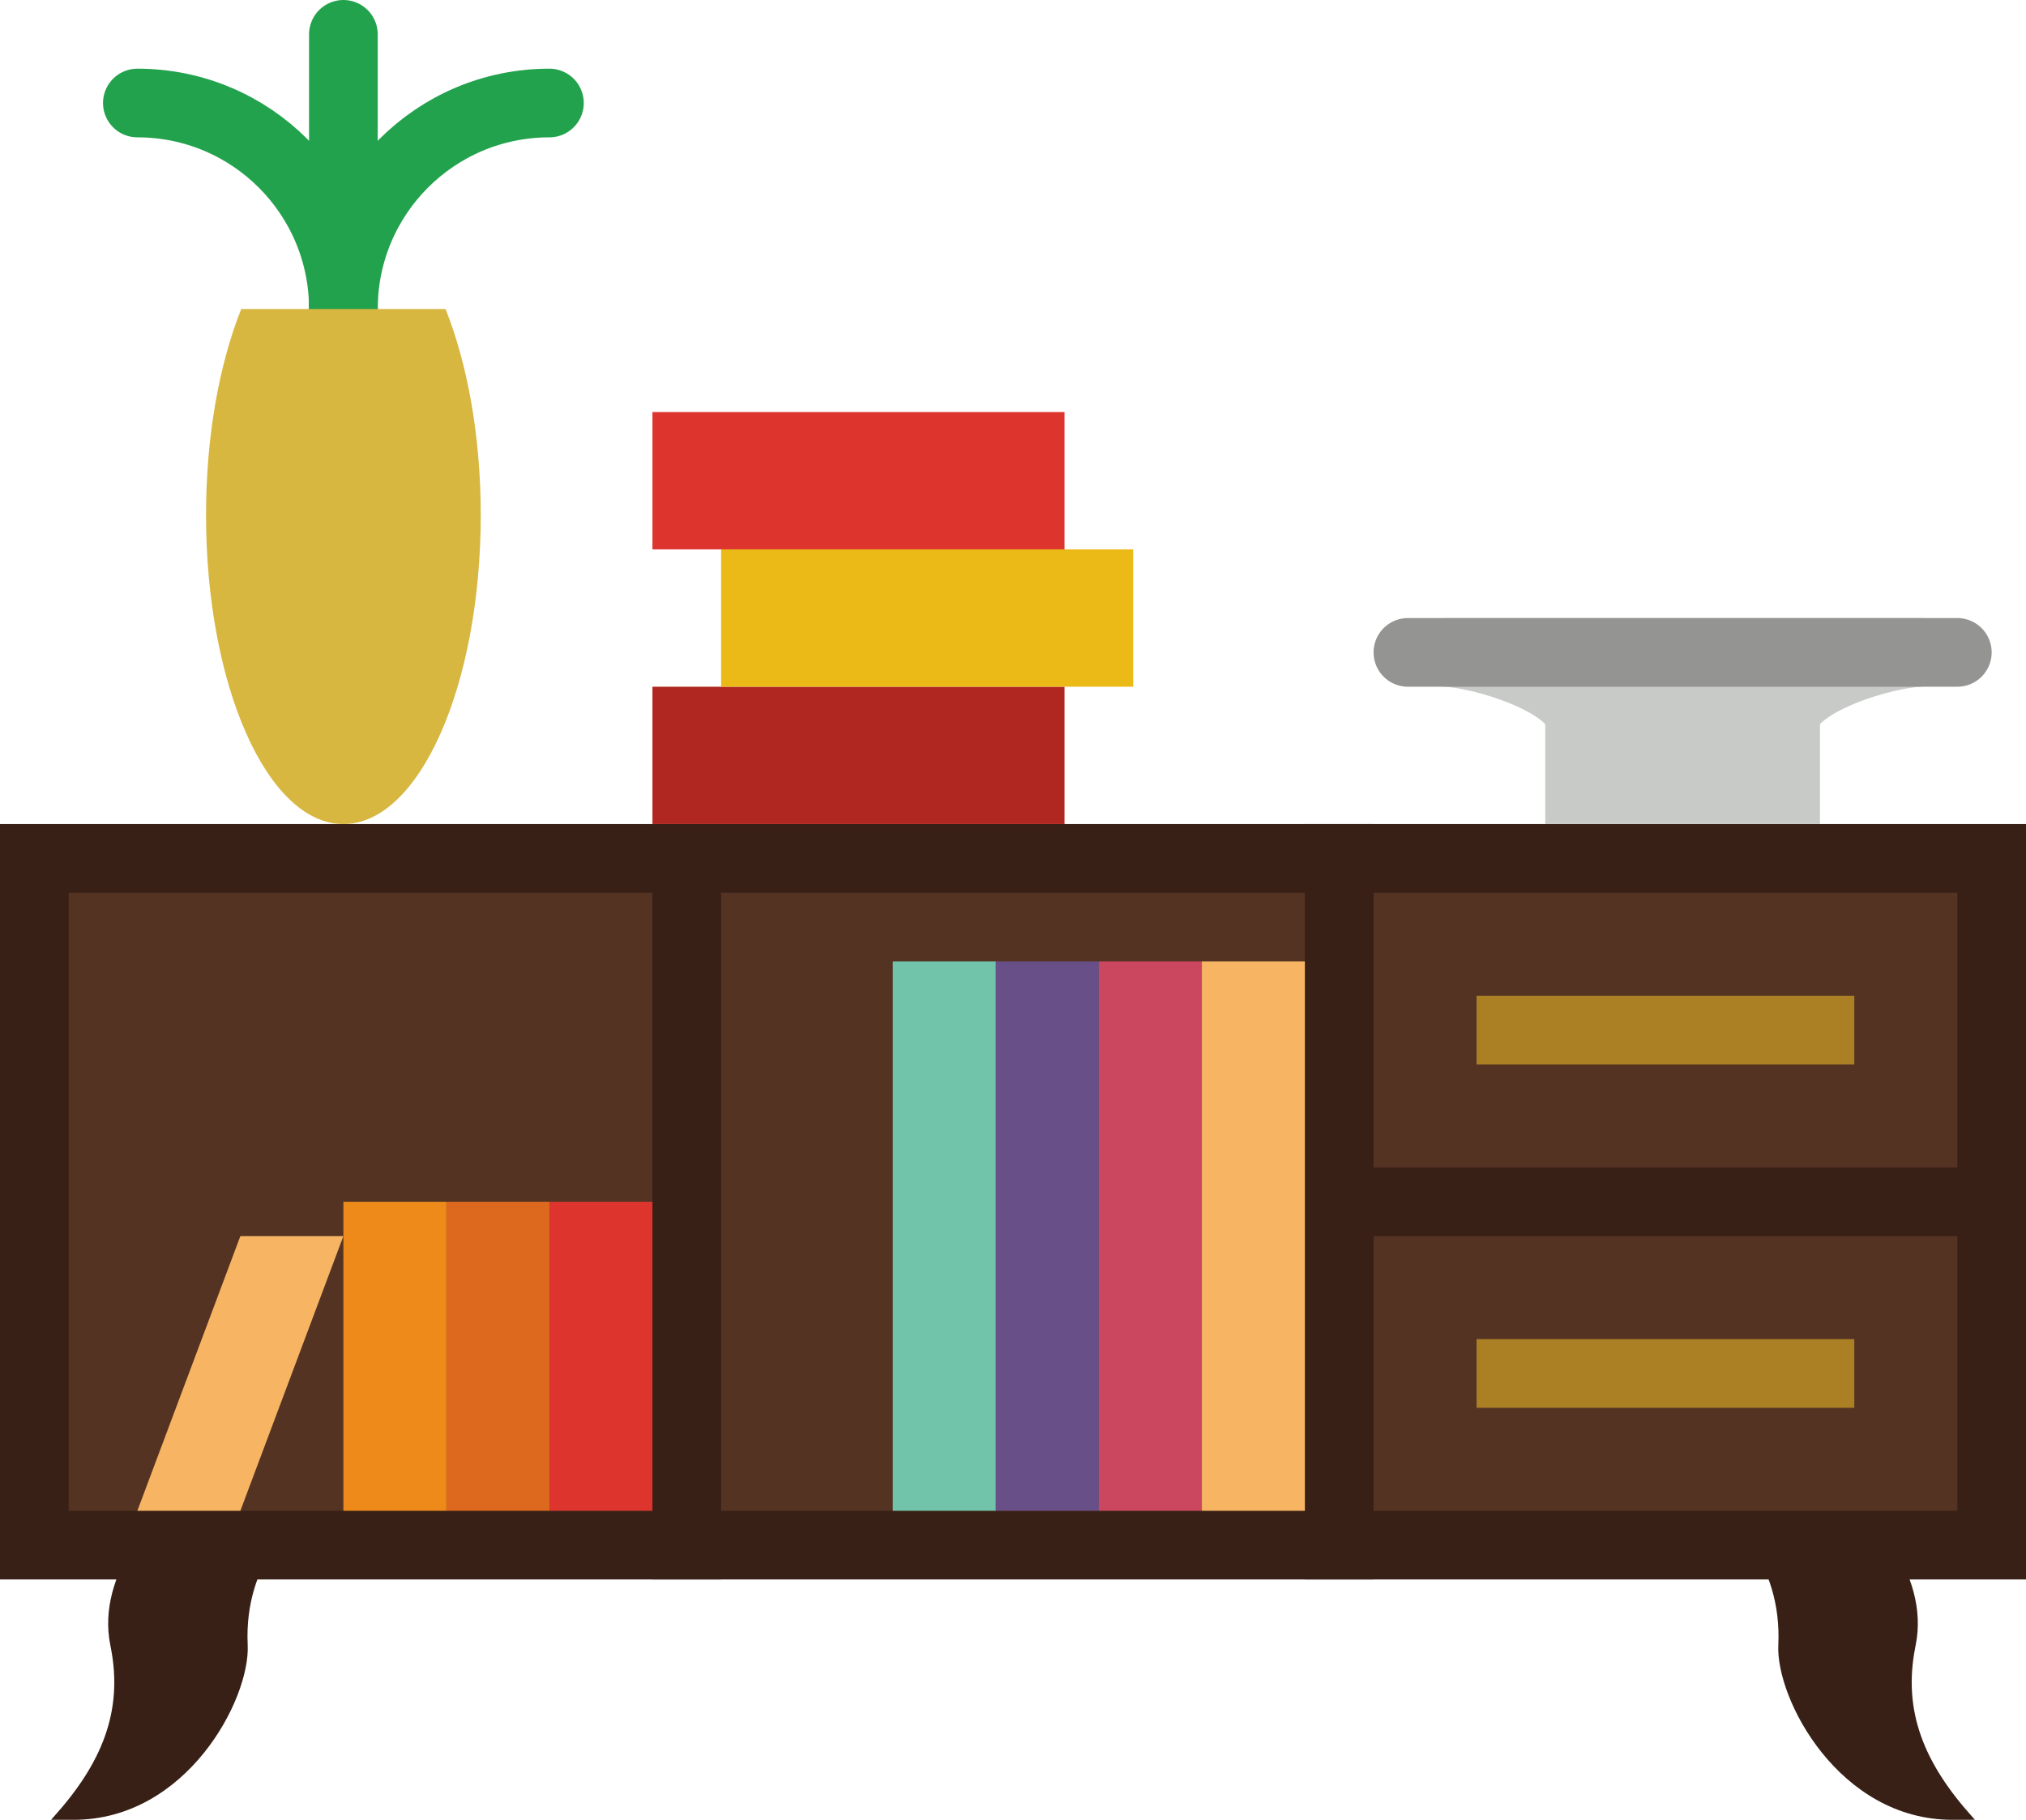 <?xml version="1.0" encoding="UTF-8" standalone="no"?>
<!-- Uploaded to: SVG Repo, www.svgrepo.com, Generator: SVG Repo Mixer Tools -->

<svg
   version="1.1"
   id="Capa_1"
   viewBox="0 0 59 53"
   xml:space="preserve"
   sodipodi:docname="bookshelf-svgrepo-com(1).svg"
   width="59"
   height="53"
   inkscape:version="1.1.2 (b8e25be833, 2022-02-05)"
   xmlns:inkscape="http://www.inkscape.org/namespaces/inkscape"
   xmlns:sodipodi="http://sodipodi.sourceforge.net/DTD/sodipodi-0.dtd"
   xmlns="http://www.w3.org/2000/svg"
   xmlns:svg="http://www.w3.org/2000/svg"><defs
   id="defs932" /><sodipodi:namedview
   id="namedview930"
   pagecolor="#505050"
   bordercolor="#ffffff"
   borderopacity="1"
   inkscape:pageshadow="0"
   inkscape:pageopacity="0"
   inkscape:pagecheckerboard="1"
   showgrid="false"
   inkscape:zoom="13.033898"
   inkscape:cx="29.5"
   inkscape:cy="26.507802"
   inkscape:window-width="1920"
   inkscape:window-height="991"
   inkscape:window-x="-9"
   inkscape:window-y="-9"
   inkscape:window-maximized="1"
   inkscape:current-layer="Capa_1" />



<path
   style="fill:#382016"
   d="m 55.121,45 c 0.525,0.861 0.878,1.855 0.667,2.909 -0.005,0.026 -0.01,0.052 -0.015,0.077 -0.361,1.85 0.256,3.364 1.664,4.928 L 57.513,53 H 56.854 C 53.56,53 51.711,49.485 51.787,47.909 51.845,46.7 51.486,45.741 51,45 Z"
   id="path885" />
<rect
   x="1"
   y="25"
   style="fill:#553323;stroke:#382016;stroke-width:2;stroke-miterlimit:10"
   width="19"
   height="20"
   id="rect887" />
<rect
   x="20"
   y="25"
   style="fill:#553323;stroke:#382016;stroke-width:2;stroke-miterlimit:10"
   width="19"
   height="20"
   id="rect889" />
<rect
   x="39"
   y="25"
   style="fill:#553323;stroke:#382016;stroke-width:2;stroke-miterlimit:10"
   width="19"
   height="20"
   id="rect891" />
<path
   style="fill:#382016"
   d="m 3.879,45 c -0.525,0.861 -0.878,1.855 -0.667,2.909 0.005,0.026 0.01,0.052 0.015,0.077 0.361,1.85 -0.256,3.364 -1.664,4.928 L 1.487,53 H 2.146 C 5.44,53 7.289,49.485 7.213,47.909 7.155,46.7 7.514,45.741 8,45 Z"
   id="path893" />
<line
   style="fill:#553323;stroke:#382016;stroke-width:2;stroke-miterlimit:10"
   x1="39"
   y1="35"
   x2="58"
   y2="35"
   id="line895" />
<rect
   x="43"
   y="29"
   style="fill:#ab8024"
   width="11"
   height="2"
   id="rect897" />
<rect
   x="43"
   y="39"
   style="fill:#ab8024"
   width="11"
   height="2"
   id="rect899" />
<rect
   x="16"
   y="35"
   style="fill:#dd352e"
   width="3"
   height="9"
   id="rect901" />
<rect
   x="13"
   y="35"
   style="fill:#dc691d"
   width="3"
   height="9"
   id="rect903" />
<rect
   x="10"
   y="35"
   style="fill:#ed8a19"
   width="3"
   height="9"
   id="rect905" />
<polygon
   style="fill:#f7b563"
   points="7,39 10,39 7,47 4,47 "
   id="polygon907"
   transform="translate(0,-3)" />
<g
   id="g1062"><path
     style="fill:none;stroke:#23a24d;stroke-width:2;stroke-linecap:round;stroke-miterlimit:10"
     d="M 10,9 C 10,5.684 12.684,3 16,3"
     id="path879" /><path
     style="fill:none;stroke:#23a24d;stroke-width:2;stroke-linecap:round;stroke-miterlimit:10"
     d="M 10,9 C 10,5.684 7.316,3 4,3"
     id="path881" /><line
     style="fill:none;stroke:#23a24d;stroke-width:2;stroke-linecap:round;stroke-miterlimit:10"
     x1="10"
     y1="9"
     x2="10"
     y2="1"
     id="line883" /><path
     style="fill:#d7b740"
     d="M 7.025,9 C 6.39,10.593 6,12.692 6,15 c 0,4.97 1.791,9 4,9 2.209,0 4,-4.03 4,-9 0,-2.308 -0.39,-4.407 -1.025,-6 z"
     id="path909" /></g>
<rect
   x="19"
   y="20"
   style="fill:#b02721"
   width="12"
   height="4"
   id="rect911" />
<rect
   x="21"
   y="16"
   style="fill:#ebba16"
   width="12"
   height="4"
   id="rect913" />
<rect
   x="19"
   y="12"
   style="fill:#dd352e"
   width="12"
   height="4"
   id="rect915" />
<path
   style="fill:#c7cac7;stroke:#c7cac7;stroke-width:2;stroke-linecap:round;stroke-miterlimit:10"
   d="M 56,19 H 42 c 1.105,0 4,0.895 4,2 0,0.449 0,2 0,2 h 6 c 0,0 0,-1.551 0,-2 0,-1.105 2.895,-2 4,-2 z"
   id="path917" />
<rect
   x="26"
   y="28"
   style="fill:#71c3a9"
   width="3"
   height="16"
   id="rect919" />
<rect
   x="29"
   y="28"
   style="fill:#694f87"
   width="3"
   height="16"
   id="rect921" />
<rect
   x="32"
   y="28"
   style="fill:#cb465f"
   width="3"
   height="16"
   id="rect923" />
<rect
   x="35"
   y="28"
   style="fill:#f7b563"
   width="3"
   height="16"
   id="rect925" />
<line
   style="fill:none;stroke:#949493;stroke-width:2;stroke-linecap:round;stroke-miterlimit:10"
   x1="41"
   y1="19"
   x2="57"
   y2="19"
   id="line927" />
</svg>
